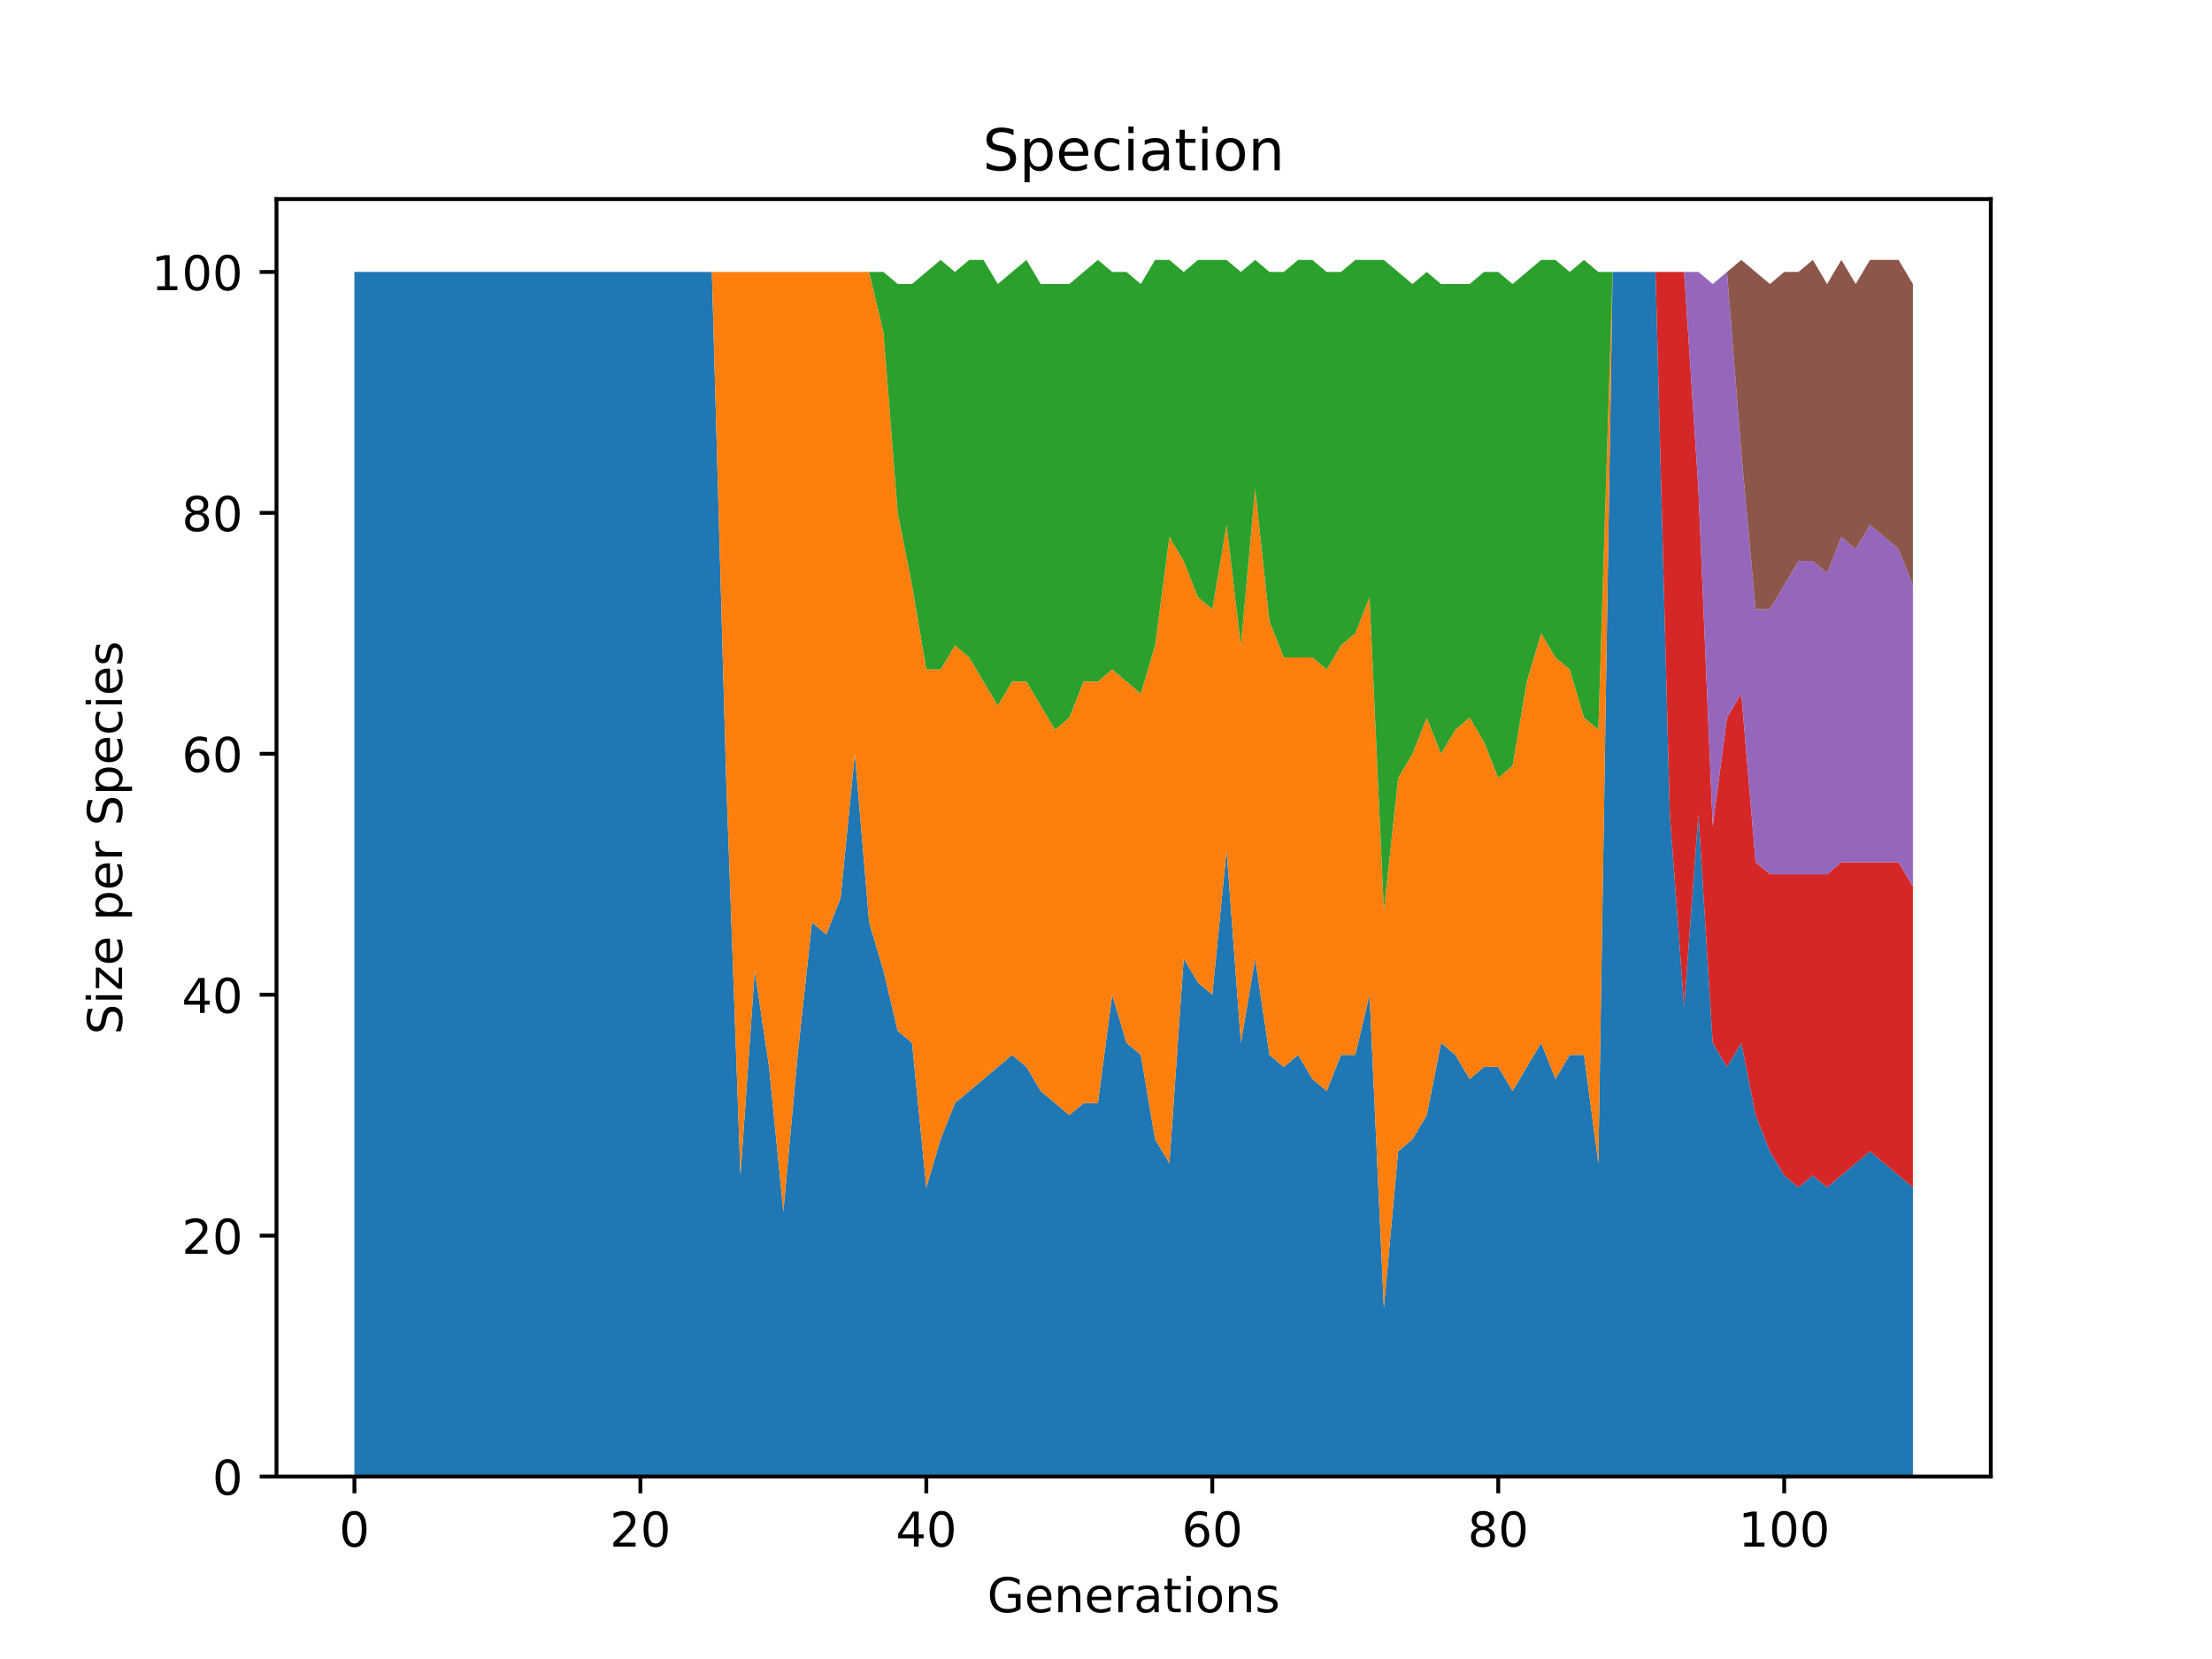 <?xml version="1.0" encoding="utf-8" standalone="no"?>
<!DOCTYPE svg PUBLIC "-//W3C//DTD SVG 1.1//EN"
  "http://www.w3.org/Graphics/SVG/1.1/DTD/svg11.dtd">
<!-- Created with matplotlib (https://matplotlib.org/) -->
<svg height="345.6pt" version="1.1" viewBox="0 0 460.8 345.6" width="460.8pt" xmlns="http://www.w3.org/2000/svg" xmlns:xlink="http://www.w3.org/1999/xlink">
 <defs>
  <style type="text/css">*{stroke-linecap:butt;stroke-linejoin:round;}</style>
 </defs>
 <g id="figure_1">
  <g id="patch_1">
   <path d="M 0 345.6 
L 460.8 345.6 
L 460.8 0 
L 0 0 
z
" style="fill:#ffffff;"/>
  </g>
  <g id="axes_1">
   <g id="patch_2">
    <path d="M 57.6 307.584 
L 414.72 307.584 
L 414.72 41.472 
L 57.6 41.472 
z
" style="fill:#ffffff;"/>
   </g>
   <g id="PolyCollection_1">
    <path clip-path="url(#p85b41270be)" d="M 73.833 56.653 
L 73.833 307.584 
L 76.811 307.584 
L 79.79 307.584 
L 82.768 307.584 
L 85.747 307.584 
L 88.725 307.584 
L 91.704 307.584 
L 94.682 307.584 
L 97.661 307.584 
L 100.639 307.584 
L 103.618 307.584 
L 106.596 307.584 
L 109.575 307.584 
L 112.553 307.584 
L 115.531 307.584 
L 118.51 307.584 
L 121.488 307.584 
L 124.467 307.584 
L 127.445 307.584 
L 130.424 307.584 
L 133.402 307.584 
L 136.381 307.584 
L 139.359 307.584 
L 142.338 307.584 
L 145.316 307.584 
L 148.295 307.584 
L 151.273 307.584 
L 154.252 307.584 
L 157.23 307.584 
L 160.209 307.584 
L 163.187 307.584 
L 166.166 307.584 
L 169.144 307.584 
L 172.123 307.584 
L 175.101 307.584 
L 178.08 307.584 
L 181.058 307.584 
L 184.037 307.584 
L 187.015 307.584 
L 189.994 307.584 
L 192.972 307.584 
L 195.95 307.584 
L 198.929 307.584 
L 201.907 307.584 
L 204.886 307.584 
L 207.864 307.584 
L 210.843 307.584 
L 213.821 307.584 
L 216.8 307.584 
L 219.778 307.584 
L 222.757 307.584 
L 225.735 307.584 
L 228.714 307.584 
L 231.692 307.584 
L 234.671 307.584 
L 237.649 307.584 
L 240.628 307.584 
L 243.606 307.584 
L 246.585 307.584 
L 249.563 307.584 
L 252.542 307.584 
L 255.52 307.584 
L 258.499 307.584 
L 261.477 307.584 
L 264.456 307.584 
L 267.434 307.584 
L 270.413 307.584 
L 273.391 307.584 
L 276.37 307.584 
L 279.348 307.584 
L 282.326 307.584 
L 285.305 307.584 
L 288.283 307.584 
L 291.262 307.584 
L 294.24 307.584 
L 297.219 307.584 
L 300.197 307.584 
L 303.176 307.584 
L 306.154 307.584 
L 309.133 307.584 
L 312.111 307.584 
L 315.09 307.584 
L 318.068 307.584 
L 321.047 307.584 
L 324.025 307.584 
L 327.004 307.584 
L 329.982 307.584 
L 332.961 307.584 
L 335.939 307.584 
L 338.918 307.584 
L 341.896 307.584 
L 344.875 307.584 
L 347.853 307.584 
L 350.832 307.584 
L 353.81 307.584 
L 356.789 307.584 
L 359.767 307.584 
L 362.745 307.584 
L 365.724 307.584 
L 368.702 307.584 
L 371.681 307.584 
L 374.659 307.584 
L 377.638 307.584 
L 380.616 307.584 
L 383.595 307.584 
L 386.573 307.584 
L 389.552 307.584 
L 392.53 307.584 
L 395.509 307.584 
L 398.487 307.584 
L 398.487 247.361 
L 398.487 247.361 
L 395.509 244.851 
L 392.53 242.342 
L 389.552 239.833 
L 386.573 242.342 
L 383.595 244.851 
L 380.616 247.361 
L 377.638 244.851 
L 374.659 247.361 
L 371.681 244.851 
L 368.702 239.833 
L 365.724 232.305 
L 362.745 217.249 
L 359.767 222.268 
L 356.789 217.249 
L 353.81 169.572 
L 350.832 209.721 
L 347.853 169.572 
L 344.875 56.653 
L 341.896 56.653 
L 338.918 56.653 
L 335.939 56.653 
L 332.961 242.342 
L 329.982 219.758 
L 327.004 219.758 
L 324.025 224.777 
L 321.047 217.249 
L 318.068 222.268 
L 315.09 227.286 
L 312.111 222.268 
L 309.133 222.268 
L 306.154 224.777 
L 303.176 219.758 
L 300.197 217.249 
L 297.219 232.305 
L 294.24 237.323 
L 291.262 239.833 
L 288.283 272.454 
L 285.305 207.212 
L 282.326 219.758 
L 279.348 219.758 
L 276.37 227.286 
L 273.391 224.777 
L 270.413 219.758 
L 267.434 222.268 
L 264.456 219.758 
L 261.477 199.684 
L 258.499 217.249 
L 255.52 177.1 
L 252.542 207.212 
L 249.563 204.702 
L 246.585 199.684 
L 243.606 242.342 
L 240.628 237.323 
L 237.649 219.758 
L 234.671 217.249 
L 231.692 207.212 
L 228.714 229.795 
L 225.735 229.795 
L 222.757 232.305 
L 219.778 229.795 
L 216.8 227.286 
L 213.821 222.268 
L 210.843 219.758 
L 207.864 222.268 
L 204.886 224.777 
L 201.907 227.286 
L 198.929 229.795 
L 195.95 237.323 
L 192.972 247.361 
L 189.994 217.249 
L 187.015 214.74 
L 184.037 202.193 
L 181.058 192.156 
L 178.08 157.026 
L 175.101 187.137 
L 172.123 194.665 
L 169.144 192.156 
L 166.166 219.758 
L 163.187 252.379 
L 160.209 222.268 
L 157.23 202.193 
L 154.252 244.851 
L 151.273 162.044 
L 148.295 56.653 
L 145.316 56.653 
L 142.338 56.653 
L 139.359 56.653 
L 136.381 56.653 
L 133.402 56.653 
L 130.424 56.653 
L 127.445 56.653 
L 124.467 56.653 
L 121.488 56.653 
L 118.51 56.653 
L 115.531 56.653 
L 112.553 56.653 
L 109.575 56.653 
L 106.596 56.653 
L 103.618 56.653 
L 100.639 56.653 
L 97.661 56.653 
L 94.682 56.653 
L 91.704 56.653 
L 88.725 56.653 
L 85.747 56.653 
L 82.768 56.653 
L 79.79 56.653 
L 76.811 56.653 
L 73.833 56.653 
z
" style="fill:#1f77b4;"/>
   </g>
   <g id="PolyCollection_2">
    <path clip-path="url(#p85b41270be)" d="M 73.833 56.653 
L 73.833 56.653 
L 76.811 56.653 
L 79.79 56.653 
L 82.768 56.653 
L 85.747 56.653 
L 88.725 56.653 
L 91.704 56.653 
L 94.682 56.653 
L 97.661 56.653 
L 100.639 56.653 
L 103.618 56.653 
L 106.596 56.653 
L 109.575 56.653 
L 112.553 56.653 
L 115.531 56.653 
L 118.51 56.653 
L 121.488 56.653 
L 124.467 56.653 
L 127.445 56.653 
L 130.424 56.653 
L 133.402 56.653 
L 136.381 56.653 
L 139.359 56.653 
L 142.338 56.653 
L 145.316 56.653 
L 148.295 56.653 
L 151.273 162.044 
L 154.252 244.851 
L 157.23 202.193 
L 160.209 222.268 
L 163.187 252.379 
L 166.166 219.758 
L 169.144 192.156 
L 172.123 194.665 
L 175.101 187.137 
L 178.08 157.026 
L 181.058 192.156 
L 184.037 202.193 
L 187.015 214.74 
L 189.994 217.249 
L 192.972 247.361 
L 195.95 237.323 
L 198.929 229.795 
L 201.907 227.286 
L 204.886 224.777 
L 207.864 222.268 
L 210.843 219.758 
L 213.821 222.268 
L 216.8 227.286 
L 219.778 229.795 
L 222.757 232.305 
L 225.735 229.795 
L 228.714 229.795 
L 231.692 207.212 
L 234.671 217.249 
L 237.649 219.758 
L 240.628 237.323 
L 243.606 242.342 
L 246.585 199.684 
L 249.563 204.702 
L 252.542 207.212 
L 255.52 177.1 
L 258.499 217.249 
L 261.477 199.684 
L 264.456 219.758 
L 267.434 222.268 
L 270.413 219.758 
L 273.391 224.777 
L 276.37 227.286 
L 279.348 219.758 
L 282.326 219.758 
L 285.305 207.212 
L 288.283 272.454 
L 291.262 239.833 
L 294.24 237.323 
L 297.219 232.305 
L 300.197 217.249 
L 303.176 219.758 
L 306.154 224.777 
L 309.133 222.268 
L 312.111 222.268 
L 315.09 227.286 
L 318.068 222.268 
L 321.047 217.249 
L 324.025 224.777 
L 327.004 219.758 
L 329.982 219.758 
L 332.961 242.342 
L 335.939 56.653 
L 338.918 56.653 
L 341.896 56.653 
L 344.875 56.653 
L 347.853 169.572 
L 350.832 209.721 
L 353.81 169.572 
L 356.789 217.249 
L 359.767 222.268 
L 362.745 217.249 
L 365.724 232.305 
L 368.702 239.833 
L 371.681 244.851 
L 374.659 247.361 
L 377.638 244.851 
L 380.616 247.361 
L 383.595 244.851 
L 386.573 242.342 
L 389.552 239.833 
L 392.53 242.342 
L 395.509 244.851 
L 398.487 247.361 
L 398.487 247.361 
L 398.487 247.361 
L 395.509 244.851 
L 392.53 242.342 
L 389.552 239.833 
L 386.573 242.342 
L 383.595 244.851 
L 380.616 247.361 
L 377.638 244.851 
L 374.659 247.361 
L 371.681 244.851 
L 368.702 239.833 
L 365.724 232.305 
L 362.745 217.249 
L 359.767 222.268 
L 356.789 217.249 
L 353.81 169.572 
L 350.832 209.721 
L 347.853 169.572 
L 344.875 56.653 
L 341.896 56.653 
L 338.918 56.653 
L 335.939 56.653 
L 332.961 152.007 
L 329.982 149.498 
L 327.004 139.46 
L 324.025 136.951 
L 321.047 131.933 
L 318.068 141.97 
L 315.09 159.535 
L 312.111 162.044 
L 309.133 154.516 
L 306.154 149.498 
L 303.176 152.007 
L 300.197 157.026 
L 297.219 149.498 
L 294.24 157.026 
L 291.262 162.044 
L 288.283 189.647 
L 285.305 124.405 
L 282.326 131.933 
L 279.348 134.442 
L 276.37 139.46 
L 273.391 136.951 
L 270.413 136.951 
L 267.434 136.951 
L 264.456 129.423 
L 261.477 101.821 
L 258.499 134.442 
L 255.52 109.349 
L 252.542 126.914 
L 249.563 124.405 
L 246.585 116.877 
L 243.606 111.858 
L 240.628 134.442 
L 237.649 144.479 
L 234.671 141.97 
L 231.692 139.46 
L 228.714 141.97 
L 225.735 141.97 
L 222.757 149.498 
L 219.778 152.007 
L 216.8 146.988 
L 213.821 141.97 
L 210.843 141.97 
L 207.864 146.988 
L 204.886 141.97 
L 201.907 136.951 
L 198.929 134.442 
L 195.95 139.46 
L 192.972 139.46 
L 189.994 121.895 
L 187.015 106.839 
L 184.037 69.2 
L 181.058 56.653 
L 178.08 56.653 
L 175.101 56.653 
L 172.123 56.653 
L 169.144 56.653 
L 166.166 56.653 
L 163.187 56.653 
L 160.209 56.653 
L 157.23 56.653 
L 154.252 56.653 
L 151.273 56.653 
L 148.295 56.653 
L 145.316 56.653 
L 142.338 56.653 
L 139.359 56.653 
L 136.381 56.653 
L 133.402 56.653 
L 130.424 56.653 
L 127.445 56.653 
L 124.467 56.653 
L 121.488 56.653 
L 118.51 56.653 
L 115.531 56.653 
L 112.553 56.653 
L 109.575 56.653 
L 106.596 56.653 
L 103.618 56.653 
L 100.639 56.653 
L 97.661 56.653 
L 94.682 56.653 
L 91.704 56.653 
L 88.725 56.653 
L 85.747 56.653 
L 82.768 56.653 
L 79.79 56.653 
L 76.811 56.653 
L 73.833 56.653 
z
" style="fill:#ff7f0e;"/>
   </g>
   <g id="PolyCollection_3">
    <path clip-path="url(#p85b41270be)" d="M 73.833 56.653 
L 73.833 56.653 
L 76.811 56.653 
L 79.79 56.653 
L 82.768 56.653 
L 85.747 56.653 
L 88.725 56.653 
L 91.704 56.653 
L 94.682 56.653 
L 97.661 56.653 
L 100.639 56.653 
L 103.618 56.653 
L 106.596 56.653 
L 109.575 56.653 
L 112.553 56.653 
L 115.531 56.653 
L 118.51 56.653 
L 121.488 56.653 
L 124.467 56.653 
L 127.445 56.653 
L 130.424 56.653 
L 133.402 56.653 
L 136.381 56.653 
L 139.359 56.653 
L 142.338 56.653 
L 145.316 56.653 
L 148.295 56.653 
L 151.273 56.653 
L 154.252 56.653 
L 157.23 56.653 
L 160.209 56.653 
L 163.187 56.653 
L 166.166 56.653 
L 169.144 56.653 
L 172.123 56.653 
L 175.101 56.653 
L 178.08 56.653 
L 181.058 56.653 
L 184.037 69.2 
L 187.015 106.839 
L 189.994 121.895 
L 192.972 139.46 
L 195.95 139.46 
L 198.929 134.442 
L 201.907 136.951 
L 204.886 141.97 
L 207.864 146.988 
L 210.843 141.97 
L 213.821 141.97 
L 216.8 146.988 
L 219.778 152.007 
L 222.757 149.498 
L 225.735 141.97 
L 228.714 141.97 
L 231.692 139.46 
L 234.671 141.97 
L 237.649 144.479 
L 240.628 134.442 
L 243.606 111.858 
L 246.585 116.877 
L 249.563 124.405 
L 252.542 126.914 
L 255.52 109.349 
L 258.499 134.442 
L 261.477 101.821 
L 264.456 129.423 
L 267.434 136.951 
L 270.413 136.951 
L 273.391 136.951 
L 276.37 139.46 
L 279.348 134.442 
L 282.326 131.933 
L 285.305 124.405 
L 288.283 189.647 
L 291.262 162.044 
L 294.24 157.026 
L 297.219 149.498 
L 300.197 157.026 
L 303.176 152.007 
L 306.154 149.498 
L 309.133 154.516 
L 312.111 162.044 
L 315.09 159.535 
L 318.068 141.97 
L 321.047 131.933 
L 324.025 136.951 
L 327.004 139.46 
L 329.982 149.498 
L 332.961 152.007 
L 335.939 56.653 
L 338.918 56.653 
L 341.896 56.653 
L 344.875 56.653 
L 347.853 169.572 
L 350.832 209.721 
L 353.81 169.572 
L 356.789 217.249 
L 359.767 222.268 
L 362.745 217.249 
L 365.724 232.305 
L 368.702 239.833 
L 371.681 244.851 
L 374.659 247.361 
L 377.638 244.851 
L 380.616 247.361 
L 383.595 244.851 
L 386.573 242.342 
L 389.552 239.833 
L 392.53 242.342 
L 395.509 244.851 
L 398.487 247.361 
L 398.487 247.361 
L 398.487 247.361 
L 395.509 244.851 
L 392.53 242.342 
L 389.552 239.833 
L 386.573 242.342 
L 383.595 244.851 
L 380.616 247.361 
L 377.638 244.851 
L 374.659 247.361 
L 371.681 244.851 
L 368.702 239.833 
L 365.724 232.305 
L 362.745 217.249 
L 359.767 222.268 
L 356.789 217.249 
L 353.81 169.572 
L 350.832 209.721 
L 347.853 169.572 
L 344.875 56.653 
L 341.896 56.653 
L 338.918 56.653 
L 335.939 56.653 
L 332.961 56.653 
L 329.982 54.144 
L 327.004 56.653 
L 324.025 54.144 
L 321.047 54.144 
L 318.068 56.653 
L 315.09 59.163 
L 312.111 56.653 
L 309.133 56.653 
L 306.154 59.163 
L 303.176 59.163 
L 300.197 59.163 
L 297.219 56.653 
L 294.24 59.163 
L 291.262 56.653 
L 288.283 54.144 
L 285.305 54.144 
L 282.326 54.144 
L 279.348 56.653 
L 276.37 56.653 
L 273.391 54.144 
L 270.413 54.144 
L 267.434 56.653 
L 264.456 56.653 
L 261.477 54.144 
L 258.499 56.653 
L 255.52 54.144 
L 252.542 54.144 
L 249.563 54.144 
L 246.585 56.653 
L 243.606 54.144 
L 240.628 54.144 
L 237.649 59.163 
L 234.671 56.653 
L 231.692 56.653 
L 228.714 54.144 
L 225.735 56.653 
L 222.757 59.163 
L 219.778 59.163 
L 216.8 59.163 
L 213.821 54.144 
L 210.843 56.653 
L 207.864 59.163 
L 204.886 54.144 
L 201.907 54.144 
L 198.929 56.653 
L 195.95 54.144 
L 192.972 56.653 
L 189.994 59.163 
L 187.015 59.163 
L 184.037 56.653 
L 181.058 56.653 
L 178.08 56.653 
L 175.101 56.653 
L 172.123 56.653 
L 169.144 56.653 
L 166.166 56.653 
L 163.187 56.653 
L 160.209 56.653 
L 157.23 56.653 
L 154.252 56.653 
L 151.273 56.653 
L 148.295 56.653 
L 145.316 56.653 
L 142.338 56.653 
L 139.359 56.653 
L 136.381 56.653 
L 133.402 56.653 
L 130.424 56.653 
L 127.445 56.653 
L 124.467 56.653 
L 121.488 56.653 
L 118.51 56.653 
L 115.531 56.653 
L 112.553 56.653 
L 109.575 56.653 
L 106.596 56.653 
L 103.618 56.653 
L 100.639 56.653 
L 97.661 56.653 
L 94.682 56.653 
L 91.704 56.653 
L 88.725 56.653 
L 85.747 56.653 
L 82.768 56.653 
L 79.79 56.653 
L 76.811 56.653 
L 73.833 56.653 
z
" style="fill:#2ca02c;"/>
   </g>
   <g id="PolyCollection_4">
    <path clip-path="url(#p85b41270be)" d="M 73.833 56.653 
L 73.833 56.653 
L 76.811 56.653 
L 79.79 56.653 
L 82.768 56.653 
L 85.747 56.653 
L 88.725 56.653 
L 91.704 56.653 
L 94.682 56.653 
L 97.661 56.653 
L 100.639 56.653 
L 103.618 56.653 
L 106.596 56.653 
L 109.575 56.653 
L 112.553 56.653 
L 115.531 56.653 
L 118.51 56.653 
L 121.488 56.653 
L 124.467 56.653 
L 127.445 56.653 
L 130.424 56.653 
L 133.402 56.653 
L 136.381 56.653 
L 139.359 56.653 
L 142.338 56.653 
L 145.316 56.653 
L 148.295 56.653 
L 151.273 56.653 
L 154.252 56.653 
L 157.23 56.653 
L 160.209 56.653 
L 163.187 56.653 
L 166.166 56.653 
L 169.144 56.653 
L 172.123 56.653 
L 175.101 56.653 
L 178.08 56.653 
L 181.058 56.653 
L 184.037 56.653 
L 187.015 59.163 
L 189.994 59.163 
L 192.972 56.653 
L 195.95 54.144 
L 198.929 56.653 
L 201.907 54.144 
L 204.886 54.144 
L 207.864 59.163 
L 210.843 56.653 
L 213.821 54.144 
L 216.8 59.163 
L 219.778 59.163 
L 222.757 59.163 
L 225.735 56.653 
L 228.714 54.144 
L 231.692 56.653 
L 234.671 56.653 
L 237.649 59.163 
L 240.628 54.144 
L 243.606 54.144 
L 246.585 56.653 
L 249.563 54.144 
L 252.542 54.144 
L 255.52 54.144 
L 258.499 56.653 
L 261.477 54.144 
L 264.456 56.653 
L 267.434 56.653 
L 270.413 54.144 
L 273.391 54.144 
L 276.37 56.653 
L 279.348 56.653 
L 282.326 54.144 
L 285.305 54.144 
L 288.283 54.144 
L 291.262 56.653 
L 294.24 59.163 
L 297.219 56.653 
L 300.197 59.163 
L 303.176 59.163 
L 306.154 59.163 
L 309.133 56.653 
L 312.111 56.653 
L 315.09 59.163 
L 318.068 56.653 
L 321.047 54.144 
L 324.025 54.144 
L 327.004 56.653 
L 329.982 54.144 
L 332.961 56.653 
L 335.939 56.653 
L 338.918 56.653 
L 341.896 56.653 
L 344.875 56.653 
L 347.853 169.572 
L 350.832 209.721 
L 353.81 169.572 
L 356.789 217.249 
L 359.767 222.268 
L 362.745 217.249 
L 365.724 232.305 
L 368.702 239.833 
L 371.681 244.851 
L 374.659 247.361 
L 377.638 244.851 
L 380.616 247.361 
L 383.595 244.851 
L 386.573 242.342 
L 389.552 239.833 
L 392.53 242.342 
L 395.509 244.851 
L 398.487 247.361 
L 398.487 184.628 
L 398.487 184.628 
L 395.509 179.609 
L 392.53 179.609 
L 389.552 179.609 
L 386.573 179.609 
L 383.595 179.609 
L 380.616 182.119 
L 377.638 182.119 
L 374.659 182.119 
L 371.681 182.119 
L 368.702 182.119 
L 365.724 179.609 
L 362.745 144.479 
L 359.767 149.498 
L 356.789 172.081 
L 353.81 101.821 
L 350.832 56.653 
L 347.853 56.653 
L 344.875 56.653 
L 341.896 56.653 
L 338.918 56.653 
L 335.939 56.653 
L 332.961 56.653 
L 329.982 54.144 
L 327.004 56.653 
L 324.025 54.144 
L 321.047 54.144 
L 318.068 56.653 
L 315.09 59.163 
L 312.111 56.653 
L 309.133 56.653 
L 306.154 59.163 
L 303.176 59.163 
L 300.197 59.163 
L 297.219 56.653 
L 294.24 59.163 
L 291.262 56.653 
L 288.283 54.144 
L 285.305 54.144 
L 282.326 54.144 
L 279.348 56.653 
L 276.37 56.653 
L 273.391 54.144 
L 270.413 54.144 
L 267.434 56.653 
L 264.456 56.653 
L 261.477 54.144 
L 258.499 56.653 
L 255.52 54.144 
L 252.542 54.144 
L 249.563 54.144 
L 246.585 56.653 
L 243.606 54.144 
L 240.628 54.144 
L 237.649 59.163 
L 234.671 56.653 
L 231.692 56.653 
L 228.714 54.144 
L 225.735 56.653 
L 222.757 59.163 
L 219.778 59.163 
L 216.8 59.163 
L 213.821 54.144 
L 210.843 56.653 
L 207.864 59.163 
L 204.886 54.144 
L 201.907 54.144 
L 198.929 56.653 
L 195.95 54.144 
L 192.972 56.653 
L 189.994 59.163 
L 187.015 59.163 
L 184.037 56.653 
L 181.058 56.653 
L 178.08 56.653 
L 175.101 56.653 
L 172.123 56.653 
L 169.144 56.653 
L 166.166 56.653 
L 163.187 56.653 
L 160.209 56.653 
L 157.23 56.653 
L 154.252 56.653 
L 151.273 56.653 
L 148.295 56.653 
L 145.316 56.653 
L 142.338 56.653 
L 139.359 56.653 
L 136.381 56.653 
L 133.402 56.653 
L 130.424 56.653 
L 127.445 56.653 
L 124.467 56.653 
L 121.488 56.653 
L 118.51 56.653 
L 115.531 56.653 
L 112.553 56.653 
L 109.575 56.653 
L 106.596 56.653 
L 103.618 56.653 
L 100.639 56.653 
L 97.661 56.653 
L 94.682 56.653 
L 91.704 56.653 
L 88.725 56.653 
L 85.747 56.653 
L 82.768 56.653 
L 79.79 56.653 
L 76.811 56.653 
L 73.833 56.653 
z
" style="fill:#d62728;"/>
   </g>
   <g id="PolyCollection_5">
    <path clip-path="url(#p85b41270be)" d="M 73.833 56.653 
L 73.833 56.653 
L 76.811 56.653 
L 79.79 56.653 
L 82.768 56.653 
L 85.747 56.653 
L 88.725 56.653 
L 91.704 56.653 
L 94.682 56.653 
L 97.661 56.653 
L 100.639 56.653 
L 103.618 56.653 
L 106.596 56.653 
L 109.575 56.653 
L 112.553 56.653 
L 115.531 56.653 
L 118.51 56.653 
L 121.488 56.653 
L 124.467 56.653 
L 127.445 56.653 
L 130.424 56.653 
L 133.402 56.653 
L 136.381 56.653 
L 139.359 56.653 
L 142.338 56.653 
L 145.316 56.653 
L 148.295 56.653 
L 151.273 56.653 
L 154.252 56.653 
L 157.23 56.653 
L 160.209 56.653 
L 163.187 56.653 
L 166.166 56.653 
L 169.144 56.653 
L 172.123 56.653 
L 175.101 56.653 
L 178.08 56.653 
L 181.058 56.653 
L 184.037 56.653 
L 187.015 59.163 
L 189.994 59.163 
L 192.972 56.653 
L 195.95 54.144 
L 198.929 56.653 
L 201.907 54.144 
L 204.886 54.144 
L 207.864 59.163 
L 210.843 56.653 
L 213.821 54.144 
L 216.8 59.163 
L 219.778 59.163 
L 222.757 59.163 
L 225.735 56.653 
L 228.714 54.144 
L 231.692 56.653 
L 234.671 56.653 
L 237.649 59.163 
L 240.628 54.144 
L 243.606 54.144 
L 246.585 56.653 
L 249.563 54.144 
L 252.542 54.144 
L 255.52 54.144 
L 258.499 56.653 
L 261.477 54.144 
L 264.456 56.653 
L 267.434 56.653 
L 270.413 54.144 
L 273.391 54.144 
L 276.37 56.653 
L 279.348 56.653 
L 282.326 54.144 
L 285.305 54.144 
L 288.283 54.144 
L 291.262 56.653 
L 294.24 59.163 
L 297.219 56.653 
L 300.197 59.163 
L 303.176 59.163 
L 306.154 59.163 
L 309.133 56.653 
L 312.111 56.653 
L 315.09 59.163 
L 318.068 56.653 
L 321.047 54.144 
L 324.025 54.144 
L 327.004 56.653 
L 329.982 54.144 
L 332.961 56.653 
L 335.939 56.653 
L 338.918 56.653 
L 341.896 56.653 
L 344.875 56.653 
L 347.853 56.653 
L 350.832 56.653 
L 353.81 101.821 
L 356.789 172.081 
L 359.767 149.498 
L 362.745 144.479 
L 365.724 179.609 
L 368.702 182.119 
L 371.681 182.119 
L 374.659 182.119 
L 377.638 182.119 
L 380.616 182.119 
L 383.595 179.609 
L 386.573 179.609 
L 389.552 179.609 
L 392.53 179.609 
L 395.509 179.609 
L 398.487 184.628 
L 398.487 121.895 
L 398.487 121.895 
L 395.509 114.367 
L 392.53 111.858 
L 389.552 109.349 
L 386.573 114.367 
L 383.595 111.858 
L 380.616 119.386 
L 377.638 116.877 
L 374.659 116.877 
L 371.681 121.895 
L 368.702 126.914 
L 365.724 126.914 
L 362.745 94.293 
L 359.767 56.653 
L 356.789 59.163 
L 353.81 56.653 
L 350.832 56.653 
L 347.853 56.653 
L 344.875 56.653 
L 341.896 56.653 
L 338.918 56.653 
L 335.939 56.653 
L 332.961 56.653 
L 329.982 54.144 
L 327.004 56.653 
L 324.025 54.144 
L 321.047 54.144 
L 318.068 56.653 
L 315.09 59.163 
L 312.111 56.653 
L 309.133 56.653 
L 306.154 59.163 
L 303.176 59.163 
L 300.197 59.163 
L 297.219 56.653 
L 294.24 59.163 
L 291.262 56.653 
L 288.283 54.144 
L 285.305 54.144 
L 282.326 54.144 
L 279.348 56.653 
L 276.37 56.653 
L 273.391 54.144 
L 270.413 54.144 
L 267.434 56.653 
L 264.456 56.653 
L 261.477 54.144 
L 258.499 56.653 
L 255.52 54.144 
L 252.542 54.144 
L 249.563 54.144 
L 246.585 56.653 
L 243.606 54.144 
L 240.628 54.144 
L 237.649 59.163 
L 234.671 56.653 
L 231.692 56.653 
L 228.714 54.144 
L 225.735 56.653 
L 222.757 59.163 
L 219.778 59.163 
L 216.8 59.163 
L 213.821 54.144 
L 210.843 56.653 
L 207.864 59.163 
L 204.886 54.144 
L 201.907 54.144 
L 198.929 56.653 
L 195.95 54.144 
L 192.972 56.653 
L 189.994 59.163 
L 187.015 59.163 
L 184.037 56.653 
L 181.058 56.653 
L 178.08 56.653 
L 175.101 56.653 
L 172.123 56.653 
L 169.144 56.653 
L 166.166 56.653 
L 163.187 56.653 
L 160.209 56.653 
L 157.23 56.653 
L 154.252 56.653 
L 151.273 56.653 
L 148.295 56.653 
L 145.316 56.653 
L 142.338 56.653 
L 139.359 56.653 
L 136.381 56.653 
L 133.402 56.653 
L 130.424 56.653 
L 127.445 56.653 
L 124.467 56.653 
L 121.488 56.653 
L 118.51 56.653 
L 115.531 56.653 
L 112.553 56.653 
L 109.575 56.653 
L 106.596 56.653 
L 103.618 56.653 
L 100.639 56.653 
L 97.661 56.653 
L 94.682 56.653 
L 91.704 56.653 
L 88.725 56.653 
L 85.747 56.653 
L 82.768 56.653 
L 79.79 56.653 
L 76.811 56.653 
L 73.833 56.653 
z
" style="fill:#9467bd;"/>
   </g>
   <g id="PolyCollection_6">
    <path clip-path="url(#p85b41270be)" d="M 73.833 56.653 
L 73.833 56.653 
L 76.811 56.653 
L 79.79 56.653 
L 82.768 56.653 
L 85.747 56.653 
L 88.725 56.653 
L 91.704 56.653 
L 94.682 56.653 
L 97.661 56.653 
L 100.639 56.653 
L 103.618 56.653 
L 106.596 56.653 
L 109.575 56.653 
L 112.553 56.653 
L 115.531 56.653 
L 118.51 56.653 
L 121.488 56.653 
L 124.467 56.653 
L 127.445 56.653 
L 130.424 56.653 
L 133.402 56.653 
L 136.381 56.653 
L 139.359 56.653 
L 142.338 56.653 
L 145.316 56.653 
L 148.295 56.653 
L 151.273 56.653 
L 154.252 56.653 
L 157.23 56.653 
L 160.209 56.653 
L 163.187 56.653 
L 166.166 56.653 
L 169.144 56.653 
L 172.123 56.653 
L 175.101 56.653 
L 178.08 56.653 
L 181.058 56.653 
L 184.037 56.653 
L 187.015 59.163 
L 189.994 59.163 
L 192.972 56.653 
L 195.95 54.144 
L 198.929 56.653 
L 201.907 54.144 
L 204.886 54.144 
L 207.864 59.163 
L 210.843 56.653 
L 213.821 54.144 
L 216.8 59.163 
L 219.778 59.163 
L 222.757 59.163 
L 225.735 56.653 
L 228.714 54.144 
L 231.692 56.653 
L 234.671 56.653 
L 237.649 59.163 
L 240.628 54.144 
L 243.606 54.144 
L 246.585 56.653 
L 249.563 54.144 
L 252.542 54.144 
L 255.52 54.144 
L 258.499 56.653 
L 261.477 54.144 
L 264.456 56.653 
L 267.434 56.653 
L 270.413 54.144 
L 273.391 54.144 
L 276.37 56.653 
L 279.348 56.653 
L 282.326 54.144 
L 285.305 54.144 
L 288.283 54.144 
L 291.262 56.653 
L 294.24 59.163 
L 297.219 56.653 
L 300.197 59.163 
L 303.176 59.163 
L 306.154 59.163 
L 309.133 56.653 
L 312.111 56.653 
L 315.09 59.163 
L 318.068 56.653 
L 321.047 54.144 
L 324.025 54.144 
L 327.004 56.653 
L 329.982 54.144 
L 332.961 56.653 
L 335.939 56.653 
L 338.918 56.653 
L 341.896 56.653 
L 344.875 56.653 
L 347.853 56.653 
L 350.832 56.653 
L 353.81 56.653 
L 356.789 59.163 
L 359.767 56.653 
L 362.745 94.293 
L 365.724 126.914 
L 368.702 126.914 
L 371.681 121.895 
L 374.659 116.877 
L 377.638 116.877 
L 380.616 119.386 
L 383.595 111.858 
L 386.573 114.367 
L 389.552 109.349 
L 392.53 111.858 
L 395.509 114.367 
L 398.487 121.895 
L 398.487 59.163 
L 398.487 59.163 
L 395.509 54.144 
L 392.53 54.144 
L 389.552 54.144 
L 386.573 59.163 
L 383.595 54.144 
L 380.616 59.163 
L 377.638 54.144 
L 374.659 56.653 
L 371.681 56.653 
L 368.702 59.163 
L 365.724 56.653 
L 362.745 54.144 
L 359.767 56.653 
L 356.789 59.163 
L 353.81 56.653 
L 350.832 56.653 
L 347.853 56.653 
L 344.875 56.653 
L 341.896 56.653 
L 338.918 56.653 
L 335.939 56.653 
L 332.961 56.653 
L 329.982 54.144 
L 327.004 56.653 
L 324.025 54.144 
L 321.047 54.144 
L 318.068 56.653 
L 315.09 59.163 
L 312.111 56.653 
L 309.133 56.653 
L 306.154 59.163 
L 303.176 59.163 
L 300.197 59.163 
L 297.219 56.653 
L 294.24 59.163 
L 291.262 56.653 
L 288.283 54.144 
L 285.305 54.144 
L 282.326 54.144 
L 279.348 56.653 
L 276.37 56.653 
L 273.391 54.144 
L 270.413 54.144 
L 267.434 56.653 
L 264.456 56.653 
L 261.477 54.144 
L 258.499 56.653 
L 255.52 54.144 
L 252.542 54.144 
L 249.563 54.144 
L 246.585 56.653 
L 243.606 54.144 
L 240.628 54.144 
L 237.649 59.163 
L 234.671 56.653 
L 231.692 56.653 
L 228.714 54.144 
L 225.735 56.653 
L 222.757 59.163 
L 219.778 59.163 
L 216.8 59.163 
L 213.821 54.144 
L 210.843 56.653 
L 207.864 59.163 
L 204.886 54.144 
L 201.907 54.144 
L 198.929 56.653 
L 195.95 54.144 
L 192.972 56.653 
L 189.994 59.163 
L 187.015 59.163 
L 184.037 56.653 
L 181.058 56.653 
L 178.08 56.653 
L 175.101 56.653 
L 172.123 56.653 
L 169.144 56.653 
L 166.166 56.653 
L 163.187 56.653 
L 160.209 56.653 
L 157.23 56.653 
L 154.252 56.653 
L 151.273 56.653 
L 148.295 56.653 
L 145.316 56.653 
L 142.338 56.653 
L 139.359 56.653 
L 136.381 56.653 
L 133.402 56.653 
L 130.424 56.653 
L 127.445 56.653 
L 124.467 56.653 
L 121.488 56.653 
L 118.51 56.653 
L 115.531 56.653 
L 112.553 56.653 
L 109.575 56.653 
L 106.596 56.653 
L 103.618 56.653 
L 100.639 56.653 
L 97.661 56.653 
L 94.682 56.653 
L 91.704 56.653 
L 88.725 56.653 
L 85.747 56.653 
L 82.768 56.653 
L 79.79 56.653 
L 76.811 56.653 
L 73.833 56.653 
z
" style="fill:#8c564b;"/>
   </g>
   <g id="matplotlib.axis_1">
    <g id="xtick_1">
     <g id="line2d_1">
      <defs>
       <path d="M 0 0 
L 0 3.5 
" id="m9fad1e083c" style="stroke:#000000;stroke-width:0.8;"/>
      </defs>
      <g>
       <use style="stroke:#000000;stroke-width:0.8;" x="73.833" xlink:href="#m9fad1e083c" y="307.584"/>
      </g>
     </g>
     <g id="text_1">
      <!-- 0 -->
      <g transform="translate(70.651 322.182)scale(0.1 -0.1)">
       <defs>
        <path d="M 31.781 66.406 
Q 24.172 66.406 20.328 58.906 
Q 16.5 51.422 16.5 36.375 
Q 16.5 21.391 20.328 13.891 
Q 24.172 6.391 31.781 6.391 
Q 39.453 6.391 43.281 13.891 
Q 47.125 21.391 47.125 36.375 
Q 47.125 51.422 43.281 58.906 
Q 39.453 66.406 31.781 66.406 
z
M 31.781 74.219 
Q 44.047 74.219 50.516 64.516 
Q 56.984 54.828 56.984 36.375 
Q 56.984 17.969 50.516 8.266 
Q 44.047 -1.422 31.781 -1.422 
Q 19.531 -1.422 13.062 8.266 
Q 6.594 17.969 6.594 36.375 
Q 6.594 54.828 13.062 64.516 
Q 19.531 74.219 31.781 74.219 
z
" id="DejaVuSans-48"/>
       </defs>
       <use xlink:href="#DejaVuSans-48"/>
      </g>
     </g>
    </g>
    <g id="xtick_2">
     <g id="line2d_2">
      <g>
       <use style="stroke:#000000;stroke-width:0.8;" x="133.402" xlink:href="#m9fad1e083c" y="307.584"/>
      </g>
     </g>
     <g id="text_2">
      <!-- 20 -->
      <g transform="translate(127.04 322.182)scale(0.1 -0.1)">
       <defs>
        <path d="M 19.188 8.297 
L 53.609 8.297 
L 53.609 0 
L 7.328 0 
L 7.328 8.297 
Q 12.938 14.109 22.625 23.891 
Q 32.328 33.688 34.812 36.531 
Q 39.547 41.844 41.422 45.531 
Q 43.312 49.219 43.312 52.781 
Q 43.312 58.594 39.234 62.25 
Q 35.156 65.922 28.609 65.922 
Q 23.969 65.922 18.812 64.312 
Q 13.672 62.703 7.812 59.422 
L 7.812 69.391 
Q 13.766 71.781 18.938 73 
Q 24.125 74.219 28.422 74.219 
Q 39.75 74.219 46.484 68.547 
Q 53.219 62.891 53.219 53.422 
Q 53.219 48.922 51.531 44.891 
Q 49.859 40.875 45.406 35.406 
Q 44.188 33.984 37.641 27.219 
Q 31.109 20.453 19.188 8.297 
z
" id="DejaVuSans-50"/>
       </defs>
       <use xlink:href="#DejaVuSans-50"/>
       <use x="63.623" xlink:href="#DejaVuSans-48"/>
      </g>
     </g>
    </g>
    <g id="xtick_3">
     <g id="line2d_3">
      <g>
       <use style="stroke:#000000;stroke-width:0.8;" x="192.972" xlink:href="#m9fad1e083c" y="307.584"/>
      </g>
     </g>
     <g id="text_3">
      <!-- 40 -->
      <g transform="translate(186.61 322.182)scale(0.1 -0.1)">
       <defs>
        <path d="M 37.797 64.312 
L 12.891 25.391 
L 37.797 25.391 
z
M 35.203 72.906 
L 47.609 72.906 
L 47.609 25.391 
L 58.016 25.391 
L 58.016 17.188 
L 47.609 17.188 
L 47.609 0 
L 37.797 0 
L 37.797 17.188 
L 4.891 17.188 
L 4.891 26.703 
z
" id="DejaVuSans-52"/>
       </defs>
       <use xlink:href="#DejaVuSans-52"/>
       <use x="63.623" xlink:href="#DejaVuSans-48"/>
      </g>
     </g>
    </g>
    <g id="xtick_4">
     <g id="line2d_4">
      <g>
       <use style="stroke:#000000;stroke-width:0.8;" x="252.542" xlink:href="#m9fad1e083c" y="307.584"/>
      </g>
     </g>
     <g id="text_4">
      <!-- 60 -->
      <g transform="translate(246.179 322.182)scale(0.1 -0.1)">
       <defs>
        <path d="M 33.016 40.375 
Q 26.375 40.375 22.484 35.828 
Q 18.609 31.297 18.609 23.391 
Q 18.609 15.531 22.484 10.953 
Q 26.375 6.391 33.016 6.391 
Q 39.656 6.391 43.531 10.953 
Q 47.406 15.531 47.406 23.391 
Q 47.406 31.297 43.531 35.828 
Q 39.656 40.375 33.016 40.375 
z
M 52.594 71.297 
L 52.594 62.312 
Q 48.875 64.062 45.094 64.984 
Q 41.312 65.922 37.594 65.922 
Q 27.828 65.922 22.672 59.328 
Q 17.531 52.734 16.797 39.406 
Q 19.672 43.656 24.016 45.922 
Q 28.375 48.188 33.594 48.188 
Q 44.578 48.188 50.953 41.516 
Q 57.328 34.859 57.328 23.391 
Q 57.328 12.156 50.688 5.359 
Q 44.047 -1.422 33.016 -1.422 
Q 20.359 -1.422 13.672 8.266 
Q 6.984 17.969 6.984 36.375 
Q 6.984 53.656 15.188 63.938 
Q 23.391 74.219 37.203 74.219 
Q 40.922 74.219 44.703 73.484 
Q 48.484 72.75 52.594 71.297 
z
" id="DejaVuSans-54"/>
       </defs>
       <use xlink:href="#DejaVuSans-54"/>
       <use x="63.623" xlink:href="#DejaVuSans-48"/>
      </g>
     </g>
    </g>
    <g id="xtick_5">
     <g id="line2d_5">
      <g>
       <use style="stroke:#000000;stroke-width:0.8;" x="312.111" xlink:href="#m9fad1e083c" y="307.584"/>
      </g>
     </g>
     <g id="text_5">
      <!-- 80 -->
      <g transform="translate(305.749 322.182)scale(0.1 -0.1)">
       <defs>
        <path d="M 31.781 34.625 
Q 24.75 34.625 20.719 30.859 
Q 16.703 27.094 16.703 20.516 
Q 16.703 13.922 20.719 10.156 
Q 24.75 6.391 31.781 6.391 
Q 38.812 6.391 42.859 10.172 
Q 46.922 13.969 46.922 20.516 
Q 46.922 27.094 42.891 30.859 
Q 38.875 34.625 31.781 34.625 
z
M 21.922 38.812 
Q 15.578 40.375 12.031 44.719 
Q 8.5 49.078 8.5 55.328 
Q 8.5 64.062 14.719 69.141 
Q 20.953 74.219 31.781 74.219 
Q 42.672 74.219 48.875 69.141 
Q 55.078 64.062 55.078 55.328 
Q 55.078 49.078 51.531 44.719 
Q 48 40.375 41.703 38.812 
Q 48.828 37.156 52.797 32.312 
Q 56.781 27.484 56.781 20.516 
Q 56.781 9.906 50.312 4.234 
Q 43.844 -1.422 31.781 -1.422 
Q 19.734 -1.422 13.25 4.234 
Q 6.781 9.906 6.781 20.516 
Q 6.781 27.484 10.781 32.312 
Q 14.797 37.156 21.922 38.812 
z
M 18.312 54.391 
Q 18.312 48.734 21.844 45.562 
Q 25.391 42.391 31.781 42.391 
Q 38.141 42.391 41.719 45.562 
Q 45.312 48.734 45.312 54.391 
Q 45.312 60.062 41.719 63.234 
Q 38.141 66.406 31.781 66.406 
Q 25.391 66.406 21.844 63.234 
Q 18.312 60.062 18.312 54.391 
z
" id="DejaVuSans-56"/>
       </defs>
       <use xlink:href="#DejaVuSans-56"/>
       <use x="63.623" xlink:href="#DejaVuSans-48"/>
      </g>
     </g>
    </g>
    <g id="xtick_6">
     <g id="line2d_6">
      <g>
       <use style="stroke:#000000;stroke-width:0.8;" x="371.681" xlink:href="#m9fad1e083c" y="307.584"/>
      </g>
     </g>
     <g id="text_6">
      <!-- 100 -->
      <g transform="translate(362.137 322.182)scale(0.1 -0.1)">
       <defs>
        <path d="M 12.406 8.297 
L 28.516 8.297 
L 28.516 63.922 
L 10.984 60.406 
L 10.984 69.391 
L 28.422 72.906 
L 38.281 72.906 
L 38.281 8.297 
L 54.391 8.297 
L 54.391 0 
L 12.406 0 
z
" id="DejaVuSans-49"/>
       </defs>
       <use xlink:href="#DejaVuSans-49"/>
       <use x="63.623" xlink:href="#DejaVuSans-48"/>
       <use x="127.246" xlink:href="#DejaVuSans-48"/>
      </g>
     </g>
    </g>
    <g id="text_7">
     <!-- Generations -->
     <g transform="translate(205.662 335.861)scale(0.1 -0.1)">
      <defs>
       <path d="M 59.516 10.406 
L 59.516 29.984 
L 43.406 29.984 
L 43.406 38.094 
L 69.281 38.094 
L 69.281 6.781 
Q 63.578 2.734 56.688 0.656 
Q 49.812 -1.422 42 -1.422 
Q 24.906 -1.422 15.25 8.562 
Q 5.609 18.562 5.609 36.375 
Q 5.609 54.25 15.25 64.234 
Q 24.906 74.219 42 74.219 
Q 49.125 74.219 55.547 72.453 
Q 61.969 70.703 67.391 67.281 
L 67.391 56.781 
Q 61.922 61.422 55.766 63.766 
Q 49.609 66.109 42.828 66.109 
Q 29.438 66.109 22.719 58.641 
Q 16.016 51.172 16.016 36.375 
Q 16.016 21.625 22.719 14.156 
Q 29.438 6.688 42.828 6.688 
Q 48.047 6.688 52.141 7.594 
Q 56.25 8.5 59.516 10.406 
z
" id="DejaVuSans-71"/>
       <path d="M 56.203 29.594 
L 56.203 25.203 
L 14.891 25.203 
Q 15.484 15.922 20.484 11.062 
Q 25.484 6.203 34.422 6.203 
Q 39.594 6.203 44.453 7.469 
Q 49.312 8.734 54.109 11.281 
L 54.109 2.781 
Q 49.266 0.734 44.188 -0.344 
Q 39.109 -1.422 33.891 -1.422 
Q 20.797 -1.422 13.156 6.188 
Q 5.516 13.812 5.516 26.812 
Q 5.516 40.234 12.766 48.109 
Q 20.016 56 32.328 56 
Q 43.359 56 49.781 48.891 
Q 56.203 41.797 56.203 29.594 
z
M 47.219 32.234 
Q 47.125 39.594 43.094 43.984 
Q 39.062 48.391 32.422 48.391 
Q 24.906 48.391 20.391 44.141 
Q 15.875 39.891 15.188 32.172 
z
" id="DejaVuSans-101"/>
       <path d="M 54.891 33.016 
L 54.891 0 
L 45.906 0 
L 45.906 32.719 
Q 45.906 40.484 42.875 44.328 
Q 39.844 48.188 33.797 48.188 
Q 26.516 48.188 22.312 43.547 
Q 18.109 38.922 18.109 30.906 
L 18.109 0 
L 9.078 0 
L 9.078 54.688 
L 18.109 54.688 
L 18.109 46.188 
Q 21.344 51.125 25.703 53.562 
Q 30.078 56 35.797 56 
Q 45.219 56 50.047 50.172 
Q 54.891 44.344 54.891 33.016 
z
" id="DejaVuSans-110"/>
       <path d="M 41.109 46.297 
Q 39.594 47.172 37.812 47.578 
Q 36.031 48 33.891 48 
Q 26.266 48 22.188 43.047 
Q 18.109 38.094 18.109 28.812 
L 18.109 0 
L 9.078 0 
L 9.078 54.688 
L 18.109 54.688 
L 18.109 46.188 
Q 20.953 51.172 25.484 53.578 
Q 30.031 56 36.531 56 
Q 37.453 56 38.578 55.875 
Q 39.703 55.766 41.062 55.516 
z
" id="DejaVuSans-114"/>
       <path d="M 34.281 27.484 
Q 23.391 27.484 19.188 25 
Q 14.984 22.516 14.984 16.5 
Q 14.984 11.719 18.141 8.906 
Q 21.297 6.109 26.703 6.109 
Q 34.188 6.109 38.703 11.406 
Q 43.219 16.703 43.219 25.484 
L 43.219 27.484 
z
M 52.203 31.203 
L 52.203 0 
L 43.219 0 
L 43.219 8.297 
Q 40.141 3.328 35.547 0.953 
Q 30.953 -1.422 24.312 -1.422 
Q 15.922 -1.422 10.953 3.297 
Q 6 8.016 6 15.922 
Q 6 25.141 12.172 29.828 
Q 18.359 34.516 30.609 34.516 
L 43.219 34.516 
L 43.219 35.406 
Q 43.219 41.609 39.141 45 
Q 35.062 48.391 27.688 48.391 
Q 23 48.391 18.547 47.266 
Q 14.109 46.141 10.016 43.891 
L 10.016 52.203 
Q 14.938 54.109 19.578 55.047 
Q 24.219 56 28.609 56 
Q 40.484 56 46.344 49.844 
Q 52.203 43.703 52.203 31.203 
z
" id="DejaVuSans-97"/>
       <path d="M 18.312 70.219 
L 18.312 54.688 
L 36.812 54.688 
L 36.812 47.703 
L 18.312 47.703 
L 18.312 18.016 
Q 18.312 11.328 20.141 9.422 
Q 21.969 7.516 27.594 7.516 
L 36.812 7.516 
L 36.812 0 
L 27.594 0 
Q 17.188 0 13.234 3.875 
Q 9.281 7.766 9.281 18.016 
L 9.281 47.703 
L 2.688 47.703 
L 2.688 54.688 
L 9.281 54.688 
L 9.281 70.219 
z
" id="DejaVuSans-116"/>
       <path d="M 9.422 54.688 
L 18.406 54.688 
L 18.406 0 
L 9.422 0 
z
M 9.422 75.984 
L 18.406 75.984 
L 18.406 64.594 
L 9.422 64.594 
z
" id="DejaVuSans-105"/>
       <path d="M 30.609 48.391 
Q 23.391 48.391 19.188 42.75 
Q 14.984 37.109 14.984 27.297 
Q 14.984 17.484 19.156 11.844 
Q 23.344 6.203 30.609 6.203 
Q 37.797 6.203 41.984 11.859 
Q 46.188 17.531 46.188 27.297 
Q 46.188 37.016 41.984 42.703 
Q 37.797 48.391 30.609 48.391 
z
M 30.609 56 
Q 42.328 56 49.016 48.375 
Q 55.719 40.766 55.719 27.297 
Q 55.719 13.875 49.016 6.219 
Q 42.328 -1.422 30.609 -1.422 
Q 18.844 -1.422 12.172 6.219 
Q 5.516 13.875 5.516 27.297 
Q 5.516 40.766 12.172 48.375 
Q 18.844 56 30.609 56 
z
" id="DejaVuSans-111"/>
       <path d="M 44.281 53.078 
L 44.281 44.578 
Q 40.484 46.531 36.375 47.5 
Q 32.281 48.484 27.875 48.484 
Q 21.188 48.484 17.844 46.438 
Q 14.5 44.391 14.5 40.281 
Q 14.5 37.156 16.891 35.375 
Q 19.281 33.594 26.516 31.984 
L 29.594 31.297 
Q 39.156 29.25 43.188 25.516 
Q 47.219 21.781 47.219 15.094 
Q 47.219 7.469 41.188 3.016 
Q 35.156 -1.422 24.609 -1.422 
Q 20.219 -1.422 15.453 -0.562 
Q 10.688 0.297 5.422 2 
L 5.422 11.281 
Q 10.406 8.688 15.234 7.391 
Q 20.062 6.109 24.812 6.109 
Q 31.156 6.109 34.562 8.281 
Q 37.984 10.453 37.984 14.406 
Q 37.984 18.062 35.516 20.016 
Q 33.062 21.969 24.703 23.781 
L 21.578 24.516 
Q 13.234 26.266 9.516 29.906 
Q 5.812 33.547 5.812 39.891 
Q 5.812 47.609 11.281 51.797 
Q 16.75 56 26.812 56 
Q 31.781 56 36.172 55.266 
Q 40.578 54.547 44.281 53.078 
z
" id="DejaVuSans-115"/>
      </defs>
      <use xlink:href="#DejaVuSans-71"/>
      <use x="77.49" xlink:href="#DejaVuSans-101"/>
      <use x="139.014" xlink:href="#DejaVuSans-110"/>
      <use x="202.393" xlink:href="#DejaVuSans-101"/>
      <use x="263.916" xlink:href="#DejaVuSans-114"/>
      <use x="305.029" xlink:href="#DejaVuSans-97"/>
      <use x="366.309" xlink:href="#DejaVuSans-116"/>
      <use x="405.518" xlink:href="#DejaVuSans-105"/>
      <use x="433.301" xlink:href="#DejaVuSans-111"/>
      <use x="494.482" xlink:href="#DejaVuSans-110"/>
      <use x="557.861" xlink:href="#DejaVuSans-115"/>
     </g>
    </g>
   </g>
   <g id="matplotlib.axis_2">
    <g id="ytick_1">
     <g id="line2d_7">
      <defs>
       <path d="M 0 0 
L -3.5 0 
" id="mb8a85fddc9" style="stroke:#000000;stroke-width:0.8;"/>
      </defs>
      <g>
       <use style="stroke:#000000;stroke-width:0.8;" x="57.6" xlink:href="#mb8a85fddc9" y="307.584"/>
      </g>
     </g>
     <g id="text_8">
      <!-- 0 -->
      <g transform="translate(44.237 311.383)scale(0.1 -0.1)">
       <use xlink:href="#DejaVuSans-48"/>
      </g>
     </g>
    </g>
    <g id="ytick_2">
     <g id="line2d_8">
      <g>
       <use style="stroke:#000000;stroke-width:0.8;" x="57.6" xlink:href="#mb8a85fddc9" y="257.398"/>
      </g>
     </g>
     <g id="text_9">
      <!-- 20 -->
      <g transform="translate(37.875 261.197)scale(0.1 -0.1)">
       <use xlink:href="#DejaVuSans-50"/>
       <use x="63.623" xlink:href="#DejaVuSans-48"/>
      </g>
     </g>
    </g>
    <g id="ytick_3">
     <g id="line2d_9">
      <g>
       <use style="stroke:#000000;stroke-width:0.8;" x="57.6" xlink:href="#mb8a85fddc9" y="207.212"/>
      </g>
     </g>
     <g id="text_10">
      <!-- 40 -->
      <g transform="translate(37.875 211.011)scale(0.1 -0.1)">
       <use xlink:href="#DejaVuSans-52"/>
       <use x="63.623" xlink:href="#DejaVuSans-48"/>
      </g>
     </g>
    </g>
    <g id="ytick_4">
     <g id="line2d_10">
      <g>
       <use style="stroke:#000000;stroke-width:0.8;" x="57.6" xlink:href="#mb8a85fddc9" y="157.026"/>
      </g>
     </g>
     <g id="text_11">
      <!-- 60 -->
      <g transform="translate(37.875 160.825)scale(0.1 -0.1)">
       <use xlink:href="#DejaVuSans-54"/>
       <use x="63.623" xlink:href="#DejaVuSans-48"/>
      </g>
     </g>
    </g>
    <g id="ytick_5">
     <g id="line2d_11">
      <g>
       <use style="stroke:#000000;stroke-width:0.8;" x="57.6" xlink:href="#mb8a85fddc9" y="106.839"/>
      </g>
     </g>
     <g id="text_12">
      <!-- 80 -->
      <g transform="translate(37.875 110.639)scale(0.1 -0.1)">
       <use xlink:href="#DejaVuSans-56"/>
       <use x="63.623" xlink:href="#DejaVuSans-48"/>
      </g>
     </g>
    </g>
    <g id="ytick_6">
     <g id="line2d_12">
      <g>
       <use style="stroke:#000000;stroke-width:0.8;" x="57.6" xlink:href="#mb8a85fddc9" y="56.653"/>
      </g>
     </g>
     <g id="text_13">
      <!-- 100 -->
      <g transform="translate(31.512 60.453)scale(0.1 -0.1)">
       <use xlink:href="#DejaVuSans-49"/>
       <use x="63.623" xlink:href="#DejaVuSans-48"/>
       <use x="127.246" xlink:href="#DejaVuSans-48"/>
      </g>
     </g>
    </g>
    <g id="text_14">
     <!-- Size per Species -->
     <g transform="translate(25.433 215.521)rotate(-90)scale(0.1 -0.1)">
      <defs>
       <path d="M 53.516 70.516 
L 53.516 60.891 
Q 47.906 63.578 42.922 64.891 
Q 37.938 66.219 33.297 66.219 
Q 25.25 66.219 20.875 63.094 
Q 16.5 59.969 16.5 54.203 
Q 16.5 49.359 19.406 46.891 
Q 22.312 44.438 30.422 42.922 
L 36.375 41.703 
Q 47.406 39.594 52.656 34.297 
Q 57.906 29 57.906 20.125 
Q 57.906 9.516 50.797 4.047 
Q 43.703 -1.422 29.984 -1.422 
Q 24.812 -1.422 18.969 -0.25 
Q 13.141 0.922 6.891 3.219 
L 6.891 13.375 
Q 12.891 10.016 18.656 8.297 
Q 24.422 6.594 29.984 6.594 
Q 38.422 6.594 43.016 9.906 
Q 47.609 13.234 47.609 19.391 
Q 47.609 24.75 44.312 27.781 
Q 41.016 30.812 33.5 32.328 
L 27.484 33.5 
Q 16.453 35.688 11.516 40.375 
Q 6.594 45.062 6.594 53.422 
Q 6.594 63.094 13.406 68.656 
Q 20.219 74.219 32.172 74.219 
Q 37.312 74.219 42.625 73.281 
Q 47.953 72.359 53.516 70.516 
z
" id="DejaVuSans-83"/>
       <path d="M 5.516 54.688 
L 48.188 54.688 
L 48.188 46.484 
L 14.406 7.172 
L 48.188 7.172 
L 48.188 0 
L 4.297 0 
L 4.297 8.203 
L 38.094 47.516 
L 5.516 47.516 
z
" id="DejaVuSans-122"/>
       <path id="DejaVuSans-32"/>
       <path d="M 18.109 8.203 
L 18.109 -20.797 
L 9.078 -20.797 
L 9.078 54.688 
L 18.109 54.688 
L 18.109 46.391 
Q 20.953 51.266 25.266 53.625 
Q 29.594 56 35.594 56 
Q 45.562 56 51.781 48.094 
Q 58.016 40.188 58.016 27.297 
Q 58.016 14.406 51.781 6.484 
Q 45.562 -1.422 35.594 -1.422 
Q 29.594 -1.422 25.266 0.953 
Q 20.953 3.328 18.109 8.203 
z
M 48.688 27.297 
Q 48.688 37.203 44.609 42.844 
Q 40.531 48.484 33.406 48.484 
Q 26.266 48.484 22.188 42.844 
Q 18.109 37.203 18.109 27.297 
Q 18.109 17.391 22.188 11.75 
Q 26.266 6.109 33.406 6.109 
Q 40.531 6.109 44.609 11.75 
Q 48.688 17.391 48.688 27.297 
z
" id="DejaVuSans-112"/>
       <path d="M 48.781 52.594 
L 48.781 44.188 
Q 44.969 46.297 41.141 47.344 
Q 37.312 48.391 33.406 48.391 
Q 24.656 48.391 19.812 42.844 
Q 14.984 37.312 14.984 27.297 
Q 14.984 17.281 19.812 11.734 
Q 24.656 6.203 33.406 6.203 
Q 37.312 6.203 41.141 7.25 
Q 44.969 8.297 48.781 10.406 
L 48.781 2.094 
Q 45.016 0.344 40.984 -0.531 
Q 36.969 -1.422 32.422 -1.422 
Q 20.062 -1.422 12.781 6.344 
Q 5.516 14.109 5.516 27.297 
Q 5.516 40.672 12.859 48.328 
Q 20.219 56 33.016 56 
Q 37.156 56 41.109 55.141 
Q 45.062 54.297 48.781 52.594 
z
" id="DejaVuSans-99"/>
      </defs>
      <use xlink:href="#DejaVuSans-83"/>
      <use x="63.477" xlink:href="#DejaVuSans-105"/>
      <use x="91.26" xlink:href="#DejaVuSans-122"/>
      <use x="143.75" xlink:href="#DejaVuSans-101"/>
      <use x="205.273" xlink:href="#DejaVuSans-32"/>
      <use x="237.061" xlink:href="#DejaVuSans-112"/>
      <use x="300.537" xlink:href="#DejaVuSans-101"/>
      <use x="362.061" xlink:href="#DejaVuSans-114"/>
      <use x="403.174" xlink:href="#DejaVuSans-32"/>
      <use x="434.961" xlink:href="#DejaVuSans-83"/>
      <use x="498.438" xlink:href="#DejaVuSans-112"/>
      <use x="561.914" xlink:href="#DejaVuSans-101"/>
      <use x="623.438" xlink:href="#DejaVuSans-99"/>
      <use x="678.418" xlink:href="#DejaVuSans-105"/>
      <use x="706.201" xlink:href="#DejaVuSans-101"/>
      <use x="767.725" xlink:href="#DejaVuSans-115"/>
     </g>
    </g>
   </g>
   <g id="patch_3">
    <path d="M 57.6 307.584 
L 57.6 41.472 
" style="fill:none;stroke:#000000;stroke-linecap:square;stroke-linejoin:miter;stroke-width:0.8;"/>
   </g>
   <g id="patch_4">
    <path d="M 414.72 307.584 
L 414.72 41.472 
" style="fill:none;stroke:#000000;stroke-linecap:square;stroke-linejoin:miter;stroke-width:0.8;"/>
   </g>
   <g id="patch_5">
    <path d="M 57.6 307.584 
L 414.72 307.584 
" style="fill:none;stroke:#000000;stroke-linecap:square;stroke-linejoin:miter;stroke-width:0.8;"/>
   </g>
   <g id="patch_6">
    <path d="M 57.6 41.472 
L 414.72 41.472 
" style="fill:none;stroke:#000000;stroke-linecap:square;stroke-linejoin:miter;stroke-width:0.8;"/>
   </g>
   <g id="text_15">
    <!-- Speciation -->
    <g transform="translate(204.714 35.472)scale(0.12 -0.12)">
     <use xlink:href="#DejaVuSans-83"/>
     <use x="63.477" xlink:href="#DejaVuSans-112"/>
     <use x="126.953" xlink:href="#DejaVuSans-101"/>
     <use x="188.477" xlink:href="#DejaVuSans-99"/>
     <use x="243.457" xlink:href="#DejaVuSans-105"/>
     <use x="271.24" xlink:href="#DejaVuSans-97"/>
     <use x="332.52" xlink:href="#DejaVuSans-116"/>
     <use x="371.729" xlink:href="#DejaVuSans-105"/>
     <use x="399.512" xlink:href="#DejaVuSans-111"/>
     <use x="460.693" xlink:href="#DejaVuSans-110"/>
    </g>
   </g>
  </g>
 </g>
 <defs>
  <clipPath id="p85b41270be">
   <rect height="266.112" width="357.12" x="57.6" y="41.472"/>
  </clipPath>
 </defs>
</svg>
